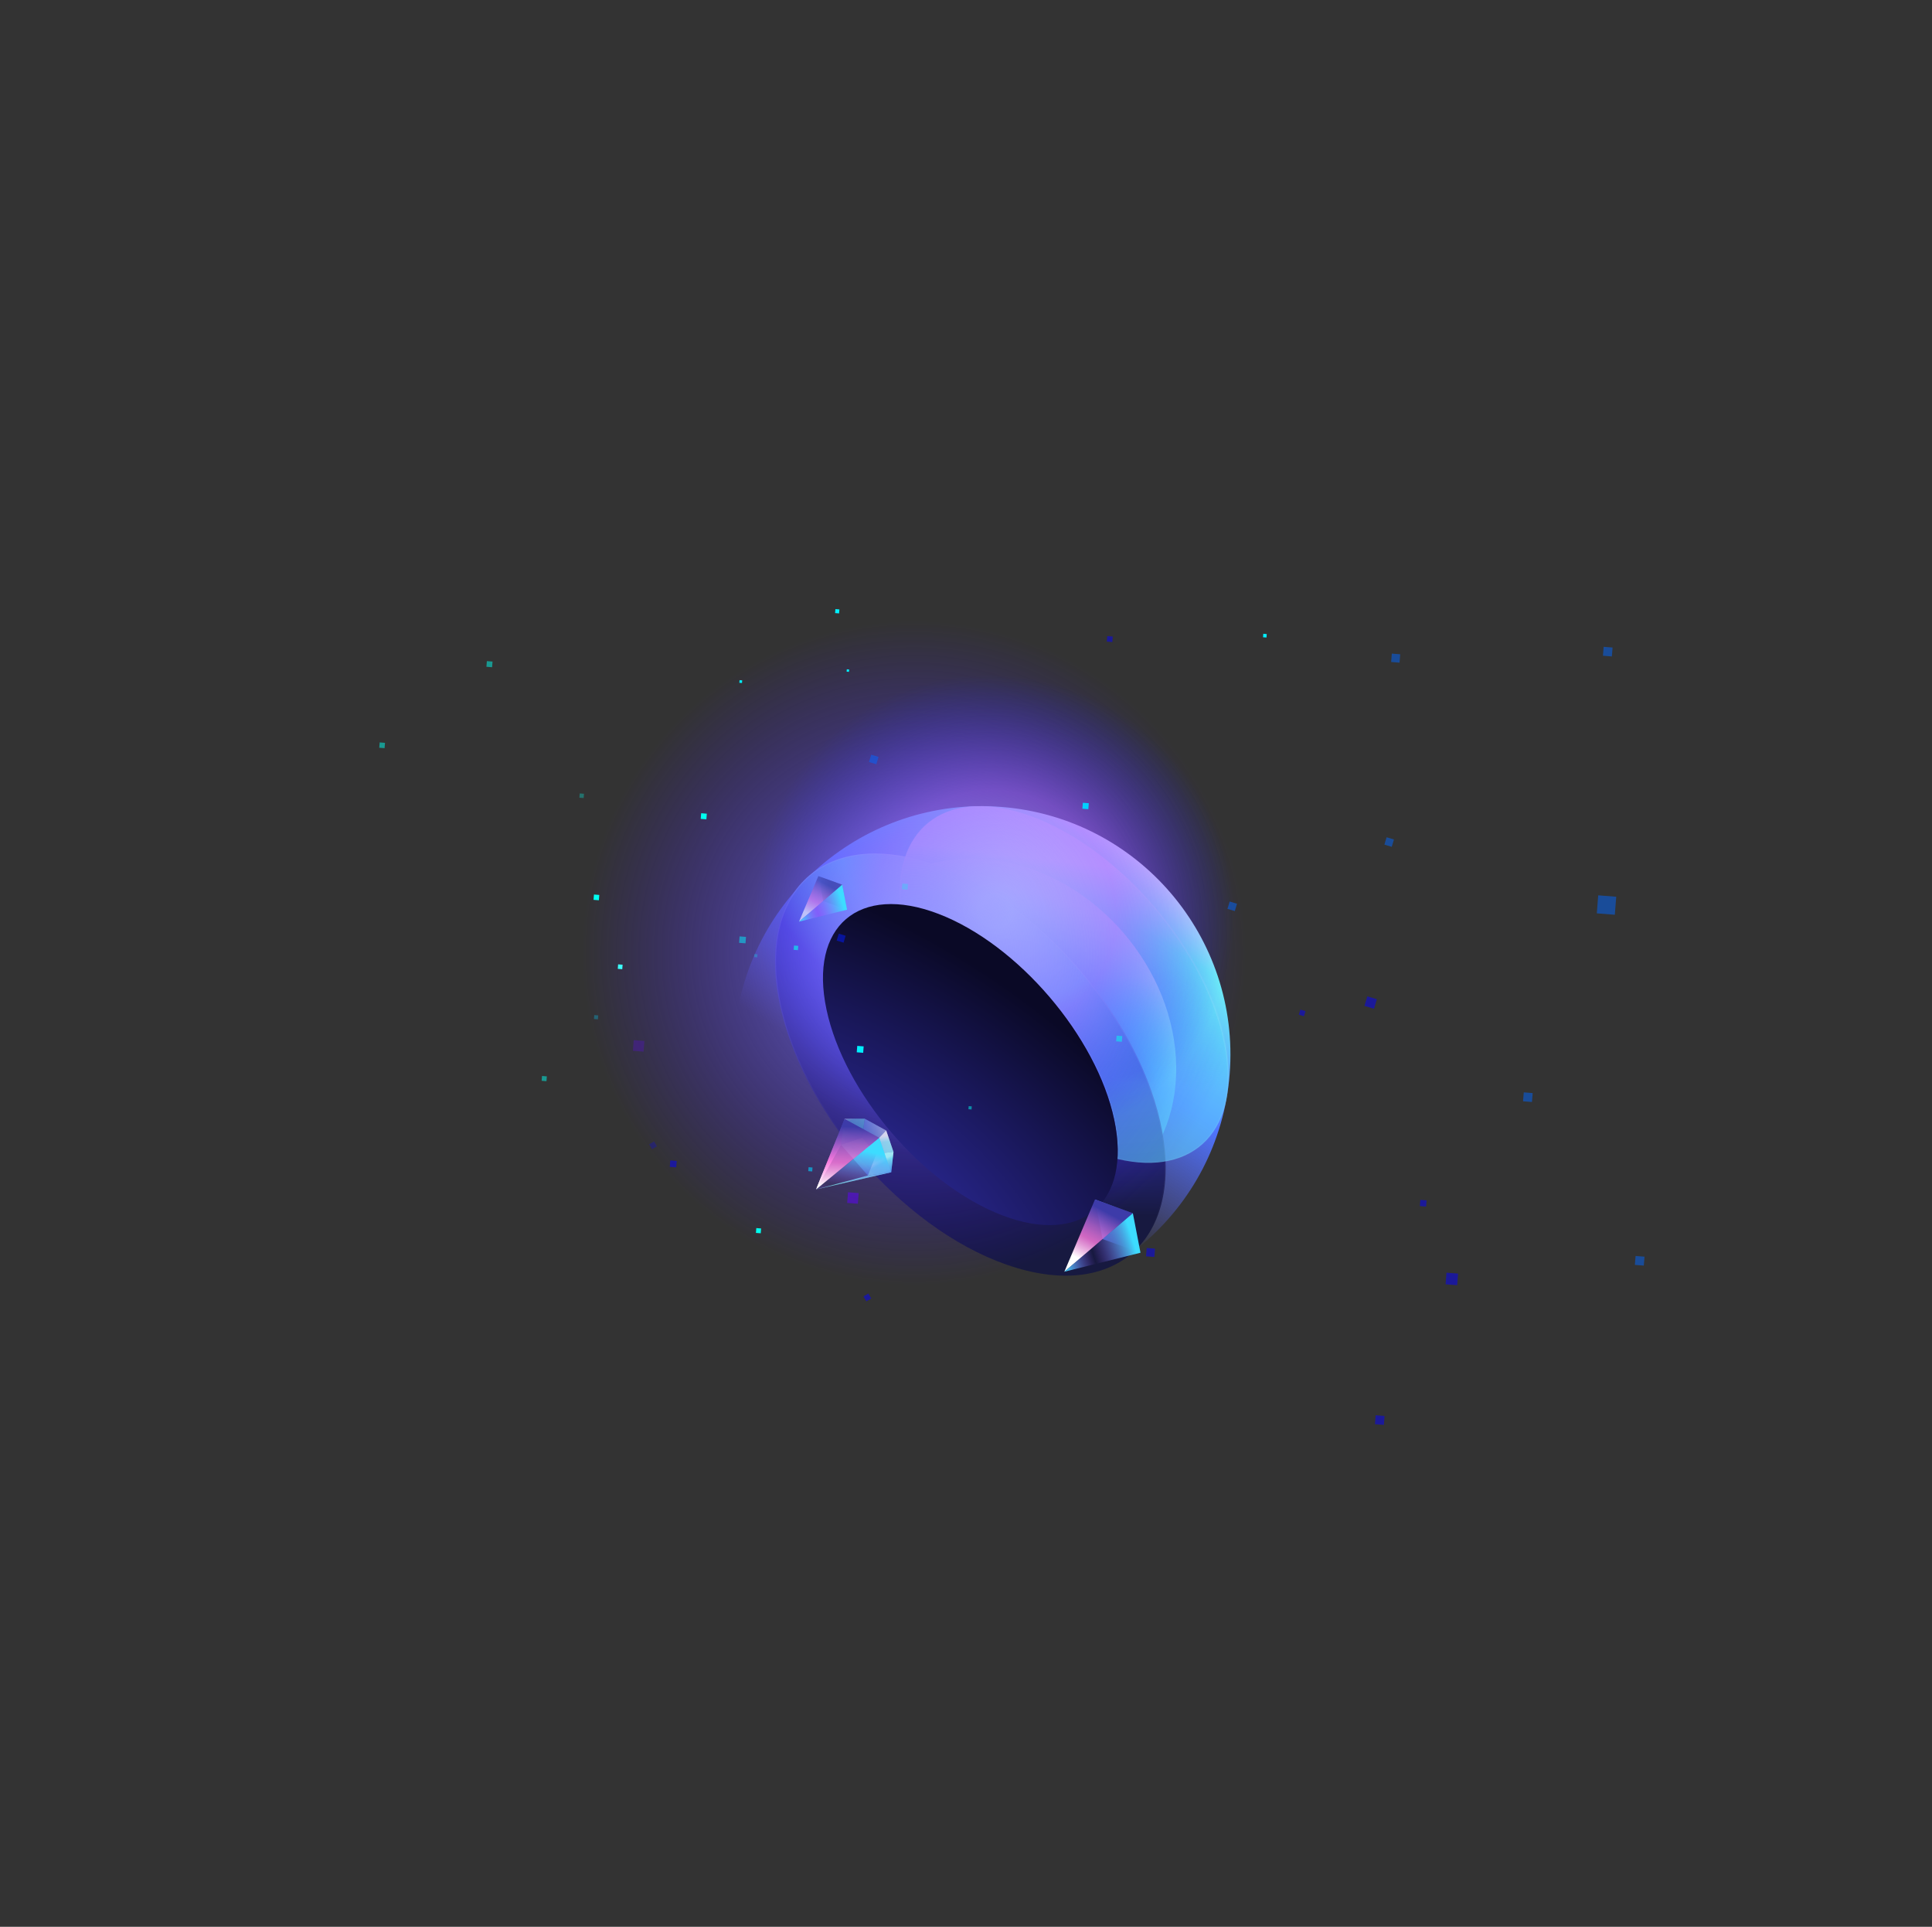 <svg width="1371" height="1367" viewBox="0 0 1371 1367" fill="none" xmlns="http://www.w3.org/2000/svg">
<rect x="0" y="0" width="1371" height="1367" fill="#333333" stroke="none"/>
<path d="M872.599 762.039C864.967 859.084 780.108 931.568 683.063 923.935C586.018 916.303 513.534 831.445 521.167 734.4C528.799 637.354 613.657 564.871 710.703 572.503C807.748 580.136 880.231 664.994 872.599 762.039Z" fill="url(#paint0_linear_1_1229)"/>
<path d="M834.678 756.803C835.453 825.888 780.862 872.518 712.746 860.954C644.631 849.389 588.785 784.009 588.011 714.923C587.237 645.837 641.828 599.207 709.943 610.772C778.058 622.337 833.904 687.717 834.678 756.803Z" fill="url(#paint1_radial_1_1229)"/>
<path d="M824.77 802.891C838.972 881.287 789.514 923.532 714.302 897.25C639.091 870.967 566.608 786.109 552.406 707.714C538.204 629.319 587.663 587.073 662.874 613.356C738.085 639.638 810.569 724.496 824.77 802.891Z" fill="url(#paint2_radial_1_1229)"/>
<path d="M824.415 802.956C831.502 842.078 822.691 872.087 802.831 889.05C782.972 906.013 751.954 910.025 714.421 896.909C676.89 883.794 640.017 856.053 610.75 821.79C581.483 787.526 559.848 746.77 552.761 707.65C545.674 668.528 554.485 638.519 574.345 621.555C594.204 604.592 625.222 600.581 662.755 613.697C700.286 626.812 737.159 654.552 766.426 688.816C795.693 723.079 817.328 763.836 824.415 802.956Z" stroke="url(#paint3_linear_1_1229)" stroke-opacity="0.2" stroke-width="0.722"/>
<mask id="path-5-inside-1_1_1229" fill="white">
<path fill-rule="evenodd" clip-rule="evenodd" d="M793.002 822.257C793.564 813.899 792.836 804.569 790.681 794.388C778.174 735.323 722.329 669.944 665.946 648.358C656.226 644.637 647.126 642.46 638.783 641.708C634.485 585.648 673.59 557.834 731.723 579.086C794.83 602.156 856.463 674.311 869.384 740.249C881.287 800.99 847.701 835.266 793.002 822.257Z"/>
</mask>
<path fill-rule="evenodd" clip-rule="evenodd" d="M793.002 822.257C793.564 813.899 792.836 804.569 790.681 794.388C778.174 735.323 722.329 669.944 665.946 648.358C656.226 644.637 647.126 642.46 638.783 641.708C634.485 585.648 673.59 557.834 731.723 579.086C794.83 602.156 856.463 674.311 869.384 740.249C881.287 800.99 847.701 835.266 793.002 822.257Z" fill="url(#paint4_linear_1_1229)"/>
<path d="M790.681 794.388L789.974 794.537L790.681 794.388ZM793.002 822.257L792.281 822.208L792.24 822.818L792.835 822.959L793.002 822.257ZM665.946 648.358L666.204 647.683L665.946 648.358ZM638.783 641.708L638.063 641.764L638.109 642.373L638.718 642.428L638.783 641.708ZM731.723 579.086L731.475 579.764L731.723 579.086ZM869.384 740.249L868.675 740.388L869.384 740.249ZM789.974 794.537C792.118 804.665 792.838 813.927 792.281 822.208L793.723 822.305C794.29 813.871 793.555 804.474 791.387 794.238L789.974 794.537ZM665.688 649.032C693.739 659.772 721.702 681.427 744.218 707.788C766.734 734.148 783.752 765.152 789.974 794.537L791.387 794.238C785.103 764.559 767.945 733.341 745.316 706.849C722.687 680.357 694.536 658.53 666.204 647.683L665.688 649.032ZM638.718 642.428C646.984 643.173 656.02 645.331 665.688 649.032L666.204 647.683C656.433 643.942 647.267 641.747 638.848 640.989L638.718 642.428ZM639.503 641.653C637.367 613.792 646.02 593.116 662.249 582.001C678.494 570.875 702.536 569.185 731.475 579.764L731.971 578.407C702.776 567.734 678.199 569.326 661.433 580.809C644.651 592.303 635.9 613.564 638.063 641.764L639.503 641.653ZM731.475 579.764C762.884 591.247 793.971 614.965 818.824 644.061C843.677 673.157 862.244 707.57 868.675 740.388L870.093 740.11C863.603 706.99 844.893 672.357 819.922 643.123C794.952 613.889 763.669 589.995 731.971 578.407L731.475 579.764ZM868.675 740.388C874.6 770.625 869.173 794.107 855.644 808.413C842.128 822.705 820.353 828.019 793.169 821.554L792.835 822.959C820.35 829.504 842.717 824.185 856.694 809.406C870.657 794.641 876.071 770.614 870.093 740.11L868.675 740.388Z" fill="url(#paint5_linear_1_1229)" fill-opacity="0.3" mask="url(#path-5-inside-1_1_1229)"/>
<g style="mix-blend-mode:lighten">
<ellipse cx="694.737" cy="656.423" rx="215.27" ry="209.678" transform="rotate(-130.503 694.737 656.423)" fill="url(#paint6_radial_1_1229)" fill-opacity="0.6"/>
</g>
<g style="mix-blend-mode:lighten">
<path d="M439.918 464.181C564.103 358.105 751.058 373.129 857.495 497.736C963.931 622.344 949.543 809.35 825.358 915.425C701.173 1021.5 514.217 1006.48 407.781 881.87C301.345 757.262 315.733 570.256 439.918 464.181Z" fill="url(#paint7_radial_1_1229)" fill-opacity="0.8"/>
</g>
<path d="M790.678 794.387C803.185 853.452 767.615 883.834 711.232 862.248C654.849 840.662 599.004 775.282 586.498 716.218C573.991 657.154 609.561 626.772 665.944 648.358C722.327 669.943 778.172 735.323 790.678 794.387Z" fill="url(#paint8_radial_1_1229)"/>
<rect x="524.472" y="668.907" width="4.573" height="4.573" transform="rotate(-85.503 524.472 668.907)" fill="#00F0FF" fill-opacity="0.5"/>
<rect x="524.659" y="484.426" width="1.886" height="1.886" transform="rotate(-85.503 524.659 484.426)" fill="#00F0FF"/>
<rect width="2.476" height="2.476" transform="matrix(-0.078 0.997 0.997 0.078 896.453 449.649)" fill="#00F0FF"/>
<rect x="592.597" y="434.969" width="2.852" height="2.852" transform="rotate(-85.503 592.597 434.969)" fill="#00F0FF"/>
<rect x="600.781" y="476.528" width="1.69" height="1.69" transform="rotate(-85.503 600.781 476.528)" fill="#00F0FF"/>
<rect x="607.973" y="746.585" width="4.573" height="4.573" transform="rotate(-85.503 607.973 746.585)" fill="#00F0FF"/>
<rect x="475.31" y="827.866" width="4.573" height="4.573" transform="rotate(-85.503 475.31 827.866)" fill="#0500FF" fill-opacity="0.5"/>
<rect x="438.386" y="687.372" width="3.196" height="3.196" transform="rotate(-85.503 438.386 687.372)" fill="#3DFFFB"/>
<rect x="813.255" y="891.332" width="5.944" height="5.944" transform="rotate(-85.503 813.255 891.332)" fill="#0500FF" fill-opacity="0.5"/>
<rect width="6.346" height="6.346" transform="matrix(0.078 -0.997 0.997 0.078 1080.8 781.344)" fill="#0066FF" fill-opacity="0.5"/>
<rect width="12.818" height="12.818" transform="matrix(0.078 -0.997 0.997 0.078 1133.14 647.997)" fill="#0066FF" fill-opacity="0.5"/>
<rect width="5.964" height="5.964" transform="matrix(-0.078 0.997 0.997 0.078 987.669 463.726)" fill="#0066FF" fill-opacity="0.5"/>
<rect width="6.346" height="6.346" transform="matrix(0.078 -0.997 0.997 0.078 1137.5 465.238)" fill="#0066FF" fill-opacity="0.5"/>
<rect width="6.346" height="6.346" transform="matrix(0.078 -0.997 0.997 0.078 1160.16 897.41)" fill="#0066FF" fill-opacity="0.5"/>
<rect x="975.707" y="1010.43" width="6.346" height="6.346" transform="rotate(-85.503 975.707 1010.43)" fill="#0500FF" fill-opacity="0.5"/>
<rect width="4.444" height="4.444" transform="matrix(0.078 -0.997 0.997 0.078 1007.57 855.697)" fill="#0500FF" fill-opacity="0.5"/>
<rect x="1025.82" y="911.183" width="8.265" height="8.265" transform="rotate(-85.503 1025.82 911.183)" fill="#0500FF" fill-opacity="0.5"/>
<rect width="5.437" height="5.437" transform="matrix(-0.958 -0.286 0.286 -0.958 876.254 646.382)" fill="#0066FF" fill-opacity="0.5"/>
<rect width="4.253" height="4.253" transform="matrix(-0.997 -0.078 0.078 -0.997 772.309 574.107)" fill="#00D1FF"/>
<rect width="5.109" height="5.109" transform="matrix(0.958 0.286 0.286 -0.958 593.736 667.327)" fill="#001AFF" fill-opacity="0.5"/>
<rect x="621.886" y="542.208" width="5.437" height="5.437" transform="rotate(-163.401 621.886 542.208)" fill="#0066FF" fill-opacity="0.5"/>
<rect width="5.437" height="5.437" transform="matrix(-0.958 -0.286 0.286 -0.958 987.624 600.792)" fill="#0066FF" fill-opacity="0.5"/>
<rect x="789.332" y="455.51" width="3.931" height="3.931" transform="rotate(-175.503 789.332 455.51)" fill="#0500FF" fill-opacity="0.5"/>
<rect width="3.804" height="3.804" transform="matrix(-0.958 -0.286 0.286 -0.958 925.337 721.006)" fill="#0500FF" fill-opacity="0.5"/>
<rect x="975.043" y="715.688" width="7.074" height="7.074" transform="rotate(-163.401 975.043 715.688)" fill="#0500FF" fill-opacity="0.5"/>
<rect width="3.046" height="3.046" transform="matrix(0.078 -0.997 0.997 0.078 563.209 673.871)" fill="#00FFF0" fill-opacity="0.6"/>
<rect x="536.425" y="874.717" width="3.431" height="3.431" transform="rotate(-85.503 536.425 874.717)" fill="#00FFF0"/>
<rect width="3.789" height="3.789" transform="matrix(-0.078 0.997 0.997 0.078 421.494 634.64)" fill="#00FFF0"/>
<rect x="497.247" y="580.983" width="4.031" height="4.031" transform="rotate(-85.503 497.247 580.983)" fill="#00FFF0"/>
<rect width="4.031" height="4.031" transform="matrix(0.078 -0.997 0.997 0.078 792.067 738.796)" fill="#00FFF0" fill-opacity="0.5"/>
<rect x="687.224" y="786.968" width="2.21" height="2.21" transform="rotate(-85.503 687.224 786.968)" fill="#00FFF0" fill-opacity="0.5"/>
<rect x="614.797" y="923.262" width="4.031" height="4.031" transform="rotate(-120.813 614.797 923.262)" fill="#0500FF" fill-opacity="0.5"/>
<rect x="573.558" y="830.896" width="2.815" height="2.815" transform="rotate(-85.503 573.558 830.896)" fill="#00D1FF" fill-opacity="0.6"/>
<rect x="601.186" y="853.434" width="7.584" height="7.584" transform="rotate(-85.503 601.186 853.434)" fill="#6100FF" fill-opacity="0.5"/>
<g opacity="0.5">
<rect x="411.144" y="565.956" width="3.046" height="3.046" transform="rotate(-85.503 411.144 565.956)" fill="#00FFF0" fill-opacity="0.6"/>
<rect width="3.431" height="3.431" transform="matrix(0.078 -0.997 0.997 0.078 384.361 766.802)" fill="#00FFF0"/>
<rect width="3.789" height="3.789" transform="matrix(-0.078 0.997 0.997 0.078 269.43 526.729)" fill="#00FFF0"/>
<rect width="4.031" height="4.031" transform="matrix(0.078 -0.997 0.997 0.078 345.182 473.068)" fill="#00FFF0"/>
<rect x="640.002" y="630.882" width="4.031" height="4.031" transform="rotate(-85.503 640.002 630.882)" fill="#00FFF0" fill-opacity="0.5"/>
<rect x="535.16" y="679.053" width="2.21" height="2.21" transform="rotate(-85.503 535.16 679.053)" fill="#00FFF0" fill-opacity="0.5"/>
<rect x="462.734" y="815.347" width="4.031" height="4.031" transform="rotate(-120.813 462.734 815.347)" fill="#0500FF" fill-opacity="0.5"/>
<rect x="421.494" y="722.981" width="2.815" height="2.815" transform="rotate(-85.503 421.494 722.981)" fill="#00D1FF" fill-opacity="0.6"/>
<rect width="7.584" height="7.584" transform="matrix(0.078 -0.997 0.997 0.078 449.122 745.523)" fill="#6100FF" fill-opacity="0.5"/>
</g>
<path d="M782.42 879.075L777.027 851.01L803.904 860.724L809.297 888.789L782.42 879.075Z" fill="url(#paint9_linear_1_1229)"/>
<path d="M803.904 860.727L777.027 851.013L755.298 902.24L803.904 860.727Z" fill="url(#paint10_linear_1_1229)"/>
<path d="M803.904 860.732L809.33 888.788L755.299 902.245L803.904 860.732Z" fill="url(#paint11_linear_1_1229)"/>
<path d="M584.127 639.276L580.724 621.567L597.683 627.697L601.086 645.405L584.127 639.276Z" fill="url(#paint12_linear_1_1229)"/>
<path d="M597.686 627.695L580.724 621.564L567.011 653.893L597.686 627.695Z" fill="url(#paint13_linear_1_1229)" fill-opacity="0.6"/>
<path d="M597.685 627.694L601.109 645.4L567.01 653.893L597.685 627.694Z" fill="url(#paint14_linear_1_1229)"/>
<path d="M613.604 793.7L611.893 807.127L621.876 818.518L634.048 817.257L628.87 802.051L613.604 793.7Z" fill="url(#paint15_linear_1_1229)" fill-opacity="0.7"/>
<path d="M579.102 843.881L615.845 833.984L632.444 831.704L579.102 843.881Z" fill="url(#paint16_linear_1_1229)" fill-opacity="0.8"/>
<path d="M579.101 843.883L596.851 812.224L599.362 793.743L579.101 843.883Z" fill="url(#paint17_linear_1_1229)"/>
<path d="M599.36 793.748L596.854 812.235L611.893 807.128L613.606 793.698L599.36 793.748Z" fill="url(#paint18_linear_1_1229)" fill-opacity="0.6"/>
<path d="M615.842 833.981L596.855 812.231L611.895 807.123L621.876 818.513L615.842 833.981Z" fill="url(#paint19_linear_1_1229)" fill-opacity="0.6"/>
<path d="M615.84 833.987L632.442 831.703L634.048 817.254L621.875 818.516L615.84 833.987Z" fill="url(#paint20_linear_1_1229)" fill-opacity="0.8"/>
<path d="M579.102 843.881L623.957 807.202L632.444 831.704L579.102 843.881Z" fill="url(#paint21_linear_1_1229)"/>
<path d="M579.101 843.881L623.955 807.201L599.363 793.741L579.101 843.881Z" fill="url(#paint22_linear_1_1229)"/>
<path d="M632.443 831.705L623.957 807.201L628.871 802.047L634.047 817.261L632.443 831.705Z" fill="url(#paint23_linear_1_1229)" fill-opacity="0.6"/>
<path d="M599.356 793.748L623.954 807.203L628.872 802.05L613.599 793.698L599.356 793.748Z" fill="url(#paint24_linear_1_1229)" fill-opacity="0.6"/>
<defs>
<linearGradient id="paint0_linear_1_1229" x1="773.233" y1="590.248" x2="647.866" y2="790.088" gradientUnits="userSpaceOnUse">
<stop stop-color="white"/>
<stop offset="0.166" stop-color="#71FFF6"/>
<stop offset="0.552" stop-color="#4F75FF"/>
<stop offset="1" stop-color="#5E64FF" stop-opacity="0"/>
</linearGradient>
<radialGradient id="paint1_radial_1_1229" cx="0" cy="0" r="1" gradientUnits="userSpaceOnUse" gradientTransform="translate(698.923 785.91) rotate(-77.979) scale(157.011 187.398)">
<stop offset="0.406" stop-color="#3330B1" stop-opacity="0.1"/>
<stop offset="0.679" stop-color="#58FFFF" stop-opacity="0.5"/>
<stop offset="1" stop-color="white"/>
</radialGradient>
<radialGradient id="paint2_radial_1_1229" cx="0" cy="0" r="1" gradientUnits="userSpaceOnUse" gradientTransform="translate(687.381 632.989) rotate(123.323) scale(199.8 342.233)">
<stop stop-color="white"/>
<stop offset="0.298" stop-color="#5EF5FF"/>
<stop offset="0.538" stop-color="#3432BD"/>
<stop offset="0.914" stop-color="#171940"/>
</radialGradient>
<linearGradient id="paint3_linear_1_1229" x1="681.264" y1="619.976" x2="632.511" y2="833.738" gradientUnits="userSpaceOnUse">
<stop stop-color="white"/>
<stop offset="1" stop-color="white" stop-opacity="0"/>
</linearGradient>
<linearGradient id="paint4_linear_1_1229" x1="768.511" y1="612.854" x2="751.346" y2="762.74" gradientUnits="userSpaceOnUse">
<stop stop-color="white"/>
<stop offset="0.502" stop-color="#4FFFF4" stop-opacity="0.1"/>
<stop offset="1" stop-color="#5ECFFF" stop-opacity="0.6"/>
</linearGradient>
<linearGradient id="paint5_linear_1_1229" x1="754.206" y1="547.506" x2="779.579" y2="884.171" gradientUnits="userSpaceOnUse">
<stop stop-color="white"/>
<stop offset="1" stop-color="white" stop-opacity="0"/>
</linearGradient>
<radialGradient id="paint6_radial_1_1229" cx="0" cy="0" r="1" gradientUnits="userSpaceOnUse" gradientTransform="translate(694.737 671.285) rotate(80.778) scale(166.684 171.23)">
<stop offset="0.073" stop-color="white"/>
<stop offset="0.508" stop-color="#C173FF" stop-opacity="0.9"/>
<stop offset="1" stop-color="#0E26FF" stop-opacity="0"/>
</radialGradient>
<radialGradient id="paint7_radial_1_1229" cx="0" cy="0" r="1" gradientUnits="userSpaceOnUse" gradientTransform="translate(648.577 676.19) rotate(-49.519) scale(234.948 236.158)">
<stop offset="0.073" stop-color="#8785FF"/>
<stop offset="1" stop-color="#3E0EFF" stop-opacity="0"/>
</radialGradient>
<radialGradient id="paint8_radial_1_1229" cx="0" cy="0" r="1" gradientUnits="userSpaceOnUse" gradientTransform="translate(594.147 864.659) rotate(-55.689) scale(204.144 359.183)">
<stop stop-color="#3330B1"/>
<stop offset="1" stop-color="#0A0926"/>
</radialGradient>
<linearGradient id="paint9_linear_1_1229" x1="775.65" y1="868.522" x2="810.674" y2="871.277" gradientUnits="userSpaceOnUse">
<stop stop-color="#6083FF"/>
<stop offset="1" stop-color="#0C1E5E" stop-opacity="0"/>
</linearGradient>
<linearGradient id="paint10_linear_1_1229" x1="783.939" y1="847.355" x2="755.151" y2="902.068" gradientUnits="userSpaceOnUse">
<stop offset="0.171" stop-color="#3D3BA9"/>
<stop offset="0.538" stop-color="#FF7BE2" stop-opacity="0.8"/>
<stop offset="0.792" stop-color="white"/>
</linearGradient>
<linearGradient id="paint11_linear_1_1229" x1="755.49" y1="902.468" x2="807.052" y2="885.639" gradientUnits="userSpaceOnUse">
<stop stop-color="#3DDCFF"/>
<stop offset="0.427" stop-color="#9D50FF" stop-opacity="0"/>
<stop offset="0.977" stop-color="#3DDCFF"/>
</linearGradient>
<linearGradient id="paint12_linear_1_1229" x1="579.855" y1="632.617" x2="601.955" y2="634.355" gradientUnits="userSpaceOnUse">
<stop stop-color="#6083FF"/>
<stop offset="1" stop-color="#0C1E5E" stop-opacity="0"/>
</linearGradient>
<linearGradient id="paint13_linear_1_1229" x1="585.086" y1="619.256" x2="566.919" y2="653.784" gradientUnits="userSpaceOnUse">
<stop offset="0.171" stop-color="#3D3BA9"/>
<stop offset="0.538" stop-color="#FF7BE2" stop-opacity="0.8"/>
<stop offset="0.792" stop-color="white"/>
</linearGradient>
<linearGradient id="paint14_linear_1_1229" x1="567.131" y1="654.034" x2="599.671" y2="643.413" gradientUnits="userSpaceOnUse">
<stop stop-color="#3DDCFF"/>
<stop offset="0.427" stop-color="#9D50FF" stop-opacity="0.5"/>
<stop offset="0.977" stop-color="#3DDCFF"/>
</linearGradient>
<linearGradient id="paint15_linear_1_1229" x1="607.159" y1="802.774" x2="630.833" y2="804.213" gradientUnits="userSpaceOnUse">
<stop stop-color="#6587FF"/>
<stop offset="1" stop-color="#D8E0FF" stop-opacity="0.9"/>
</linearGradient>
<linearGradient id="paint16_linear_1_1229" x1="612.477" y1="815.372" x2="630.148" y2="846.624" gradientUnits="userSpaceOnUse">
<stop offset="0.135" stop-color="white"/>
<stop offset="0.281" stop-color="#89F8FF" stop-opacity="0.935"/>
<stop offset="0.646" stop-color="#71F6FF" stop-opacity="0.921"/>
<stop offset="1" stop-color="#4A72FF" stop-opacity="0.9"/>
</linearGradient>
<linearGradient id="paint17_linear_1_1229" x1="579.238" y1="808.327" x2="595.277" y2="835.29" gradientUnits="userSpaceOnUse">
<stop offset="0.171" stop-color="#3D3BA9"/>
<stop offset="0.538" stop-color="#FF7BE2" stop-opacity="0.8"/>
<stop offset="0.792" stop-color="white"/>
</linearGradient>
<linearGradient id="paint18_linear_1_1229" x1="605.891" y1="788.169" x2="614.024" y2="806.637" gradientUnits="userSpaceOnUse">
<stop offset="0.135" stop-color="white"/>
<stop offset="0.281" stop-color="#89F8FF" stop-opacity="0.935"/>
<stop offset="0.646" stop-color="#71F6FF" stop-opacity="0.921"/>
<stop offset="1" stop-color="#4A72FF" stop-opacity="0.9"/>
</linearGradient>
<linearGradient id="paint19_linear_1_1229" x1="602.77" y1="807.179" x2="595.857" y2="826.938" gradientUnits="userSpaceOnUse">
<stop offset="0.135" stop-color="white"/>
<stop offset="0.281" stop-color="#89F8FF" stop-opacity="0.935"/>
<stop offset="0.646" stop-color="#71F6FF" stop-opacity="0.921"/>
<stop offset="1" stop-color="#4A72FF" stop-opacity="0.9"/>
</linearGradient>
<linearGradient id="paint20_linear_1_1229" x1="631.551" y1="817.618" x2="638.863" y2="831.681" gradientUnits="userSpaceOnUse">
<stop offset="0.135" stop-color="white"/>
<stop offset="0.281" stop-color="#89F8FF" stop-opacity="0.935"/>
<stop offset="0.646" stop-color="#71F6FF" stop-opacity="0.921"/>
<stop offset="1" stop-color="#4A72FF" stop-opacity="0.9"/>
</linearGradient>
<linearGradient id="paint21_linear_1_1229" x1="595.839" y1="863.125" x2="604.89" y2="813.927" gradientUnits="userSpaceOnUse">
<stop stop-color="#3DDCFF"/>
<stop offset="0.427" stop-color="#9D50FF" stop-opacity="0"/>
<stop offset="0.977" stop-color="#3DDCFF"/>
</linearGradient>
<linearGradient id="paint22_linear_1_1229" x1="617.819" y1="788.16" x2="614.289" y2="858.196" gradientUnits="userSpaceOnUse">
<stop offset="0.171" stop-color="#3D3BA9"/>
<stop offset="0.538" stop-color="#FF7BE2" stop-opacity="0.8"/>
<stop offset="0.792" stop-color="white"/>
</linearGradient>
<linearGradient id="paint23_linear_1_1229" x1="630.727" y1="801.419" x2="635.475" y2="830.757" gradientUnits="userSpaceOnUse">
<stop offset="0.135" stop-color="white"/>
<stop offset="0.281" stop-color="#89F8FF" stop-opacity="0.935"/>
<stop offset="0.646" stop-color="#71F6FF" stop-opacity="0.921"/>
<stop offset="1" stop-color="#4A72FF" stop-opacity="0.9"/>
</linearGradient>
<linearGradient id="paint24_linear_1_1229" x1="607.866" y1="803.712" x2="623.271" y2="790.553" gradientUnits="userSpaceOnUse">
<stop stop-color="#3E5ABE"/>
<stop offset="1" stop-color="#3E5ABE" stop-opacity="0"/>
</linearGradient>
</defs>
</svg>
